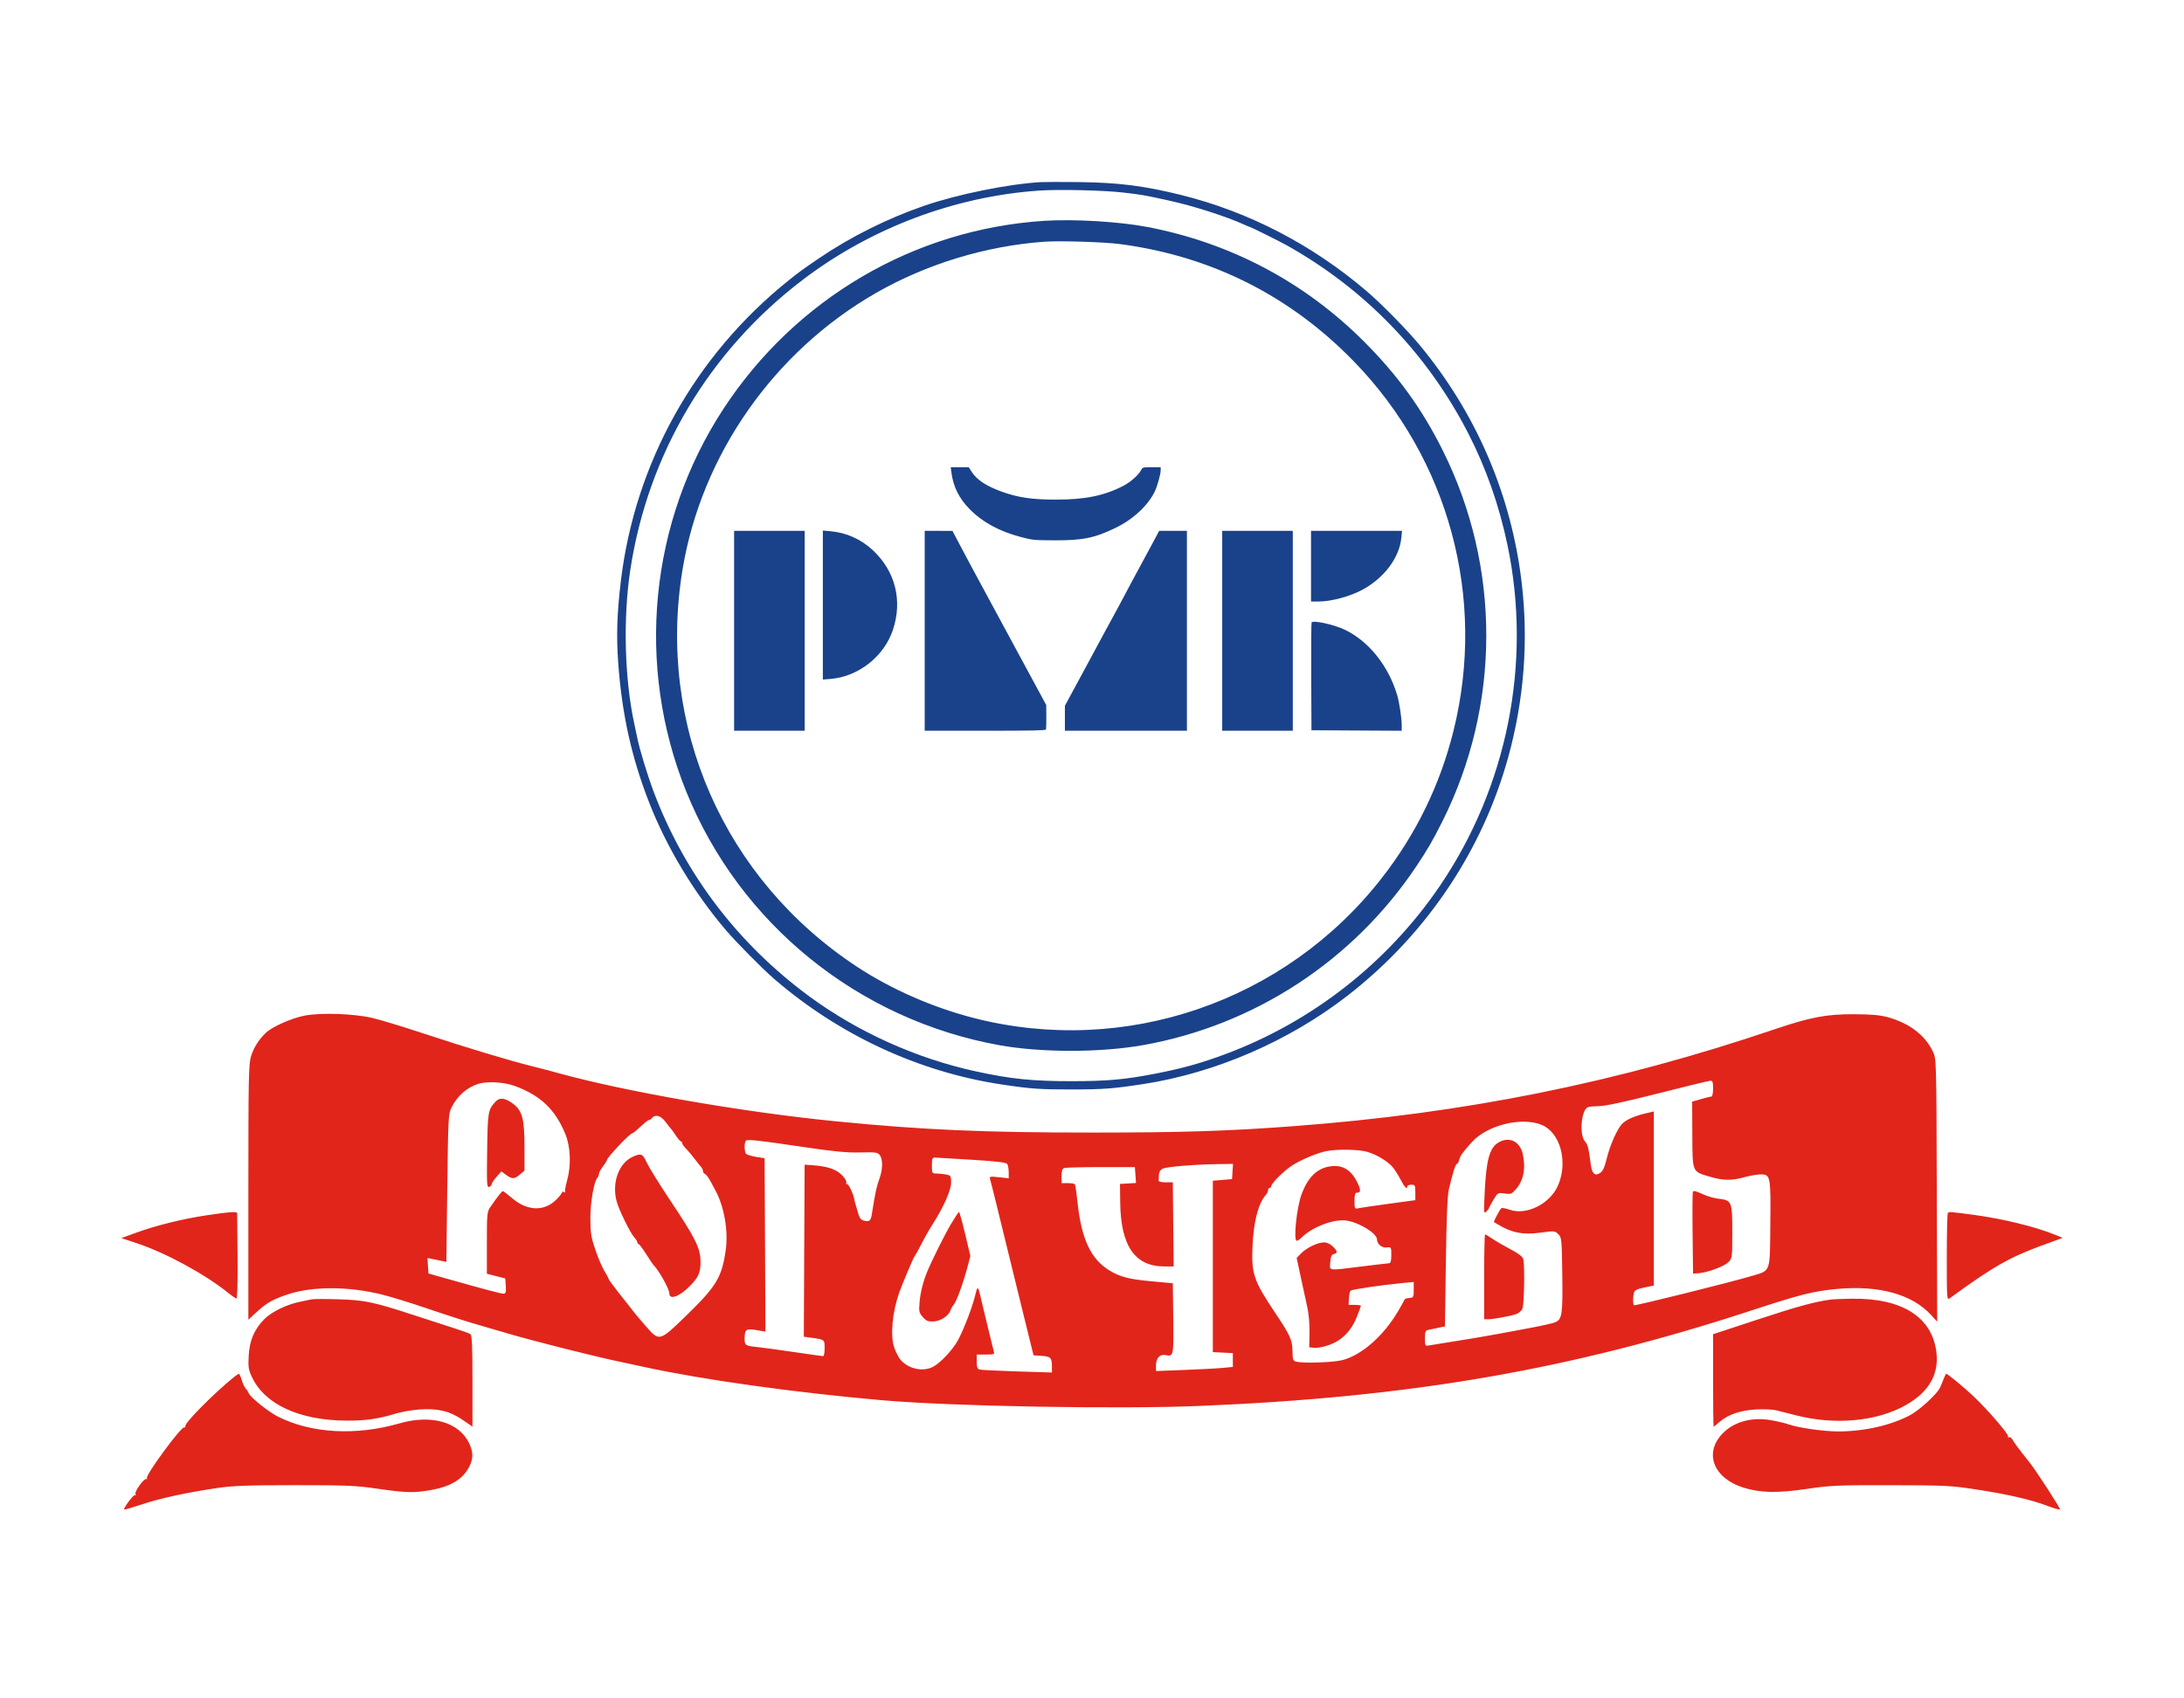 <svg width="180" height="140" viewBox="0 0 180 140" fill="none" xmlns="http://www.w3.org/2000/svg">
<path fill-rule="evenodd" clip-rule="evenodd" d="M85.771 15.014C83.098 15.167 78.918 16.015 76.171 16.962C73.117 18.015 70.098 19.523 67.485 21.3C66.15 22.209 65.885 22.401 65.014 23.099C57.267 29.3 52.316 38.186 51.161 47.961C50.852 50.578 50.793 52.435 50.95 54.619C51.252 58.83 52.042 62.408 53.489 66.121C54.934 69.829 57.173 73.557 59.826 76.673C60.666 77.66 62.848 79.866 63.786 80.677C69.159 85.32 75.711 88.362 82.571 89.397C84.935 89.753 85.71 89.808 88.306 89.805C90.96 89.802 91.759 89.741 94.249 89.357C100.167 88.444 106.219 85.825 111.039 82.091C117.763 76.882 122.511 69.65 124.539 61.526C125.724 56.779 125.979 51.967 125.302 47.17C124.33 40.289 121.515 33.916 117.065 28.515C115.992 27.213 113.86 25.041 112.609 23.976C108.12 20.154 102.925 17.462 97.366 16.078C94.284 15.311 92.142 15.042 88.846 15.009C87.452 14.995 86.068 14.998 85.771 15.014ZM92.628 15.877C94.146 16.058 94.269 16.079 96.285 16.518C98.324 16.962 101.052 17.834 102.581 18.532C102.793 18.629 102.987 18.708 103.012 18.708C103.08 18.708 105.447 19.885 106.01 20.199C112.459 23.795 117.62 29.133 121.003 35.708C122.468 38.555 123.553 41.644 124.242 44.923C126.277 54.62 124.231 64.878 118.623 73.095C114.355 79.349 108.159 84.208 101.065 86.866C98.981 87.646 97.45 88.073 95.122 88.522C92.672 88.994 91.221 89.122 88.306 89.123C85.077 89.124 83.305 88.942 80.41 88.311C75.51 87.243 70.683 85.065 66.675 82.112C60.803 77.784 56.428 72.027 53.877 65.272C53.371 63.929 52.699 61.724 52.524 60.83C52.482 60.618 52.371 60.089 52.276 59.654C51.472 55.968 51.343 50.938 51.95 46.962C53.411 37.399 58.45 28.927 66.167 23.06C71.778 18.794 78.672 16.192 85.646 15.71C87.299 15.596 91.021 15.685 92.628 15.877ZM86.02 18.206C75.314 18.908 65.576 24.622 59.634 33.688C53.527 43.006 52.369 54.856 56.551 65.23C60.947 76.133 70.724 84.058 82.368 86.157C85.817 86.778 90.703 86.776 94.207 86.152C103.405 84.513 111.545 79.181 116.747 71.388C117.651 70.034 118.076 69.302 118.847 67.77C123.696 58.137 123.714 46.734 118.894 37.1C117.191 33.696 115.209 30.954 112.455 28.19C107.543 23.262 101.444 20.029 94.577 18.713C92.233 18.264 88.511 18.043 86.02 18.206ZM92.296 20.118C99.803 21.105 106.31 24.367 111.579 29.787C119.42 37.85 122.51 49.302 119.796 60.234C118.69 64.692 116.713 68.75 113.876 72.387C105.92 82.587 92.711 87.113 80.244 83.912C76.906 83.055 73.484 81.556 70.697 79.732C59.669 72.511 54.099 59.83 56.265 46.879C57.839 37.474 63.784 28.984 72.173 24.163C76.349 21.763 81.287 20.261 86.103 19.924C87.375 19.835 91.011 19.949 92.296 20.118ZM78.414 38.952C78.562 40.109 79.042 41.077 79.901 41.953C80.98 43.053 82.35 43.798 84.172 44.276C85.103 44.52 85.226 44.532 86.893 44.54C89.227 44.552 90.225 44.348 91.963 43.503C93.391 42.808 94.626 41.659 95.175 40.513C95.389 40.066 95.662 39.079 95.662 38.75V38.515H94.916C94.18 38.515 94.168 38.518 94.048 38.752C93.842 39.15 93.185 39.734 92.6 40.039C91.032 40.857 89.441 41.184 87.018 41.185C85.069 41.186 83.874 41.009 82.532 40.518C81.289 40.064 80.514 39.554 80.104 38.921L79.842 38.515H79.1H78.358L78.414 38.952ZM60.503 51.997V60.236H63.412H66.322V51.997V43.758H63.412H60.503V51.997ZM67.818 49.875V56.017L68.462 55.964C70.744 55.777 72.855 54.118 73.587 51.937C74.398 49.523 73.803 47.119 71.966 45.381C70.984 44.452 69.762 43.903 68.42 43.786L67.818 43.734V49.875ZM76.212 51.997V60.236H81.191C85.098 60.236 86.177 60.214 86.206 60.133C86.227 60.075 86.24 59.598 86.236 59.071L86.228 58.114L83.976 53.953C82.737 51.664 81.432 49.249 81.075 48.585C80.718 47.922 80.272 47.096 80.085 46.751C79.898 46.406 79.464 45.592 79.122 44.942L78.498 43.76L77.355 43.759L76.212 43.758V51.997ZM95.059 44.653C94.796 45.145 94.458 45.772 94.307 46.047C93.932 46.731 92.692 49.045 92.211 49.959C91.994 50.37 91.771 50.782 91.715 50.874C91.659 50.965 91.414 51.415 91.17 51.873C90.926 52.33 90.06 53.936 89.246 55.441L87.766 58.178V59.207V60.236H92.794H97.823V51.997V43.758L96.68 43.758L95.537 43.758L95.059 44.653ZM100.732 51.997V60.236H103.641H106.55V51.997V43.758H103.641H100.732V51.997ZM108.051 46.671L108.051 49.584H108.675C109.715 49.584 111.274 49.166 112.286 48.616C114.106 47.626 115.346 45.958 115.501 44.29L115.551 43.758H111.801H108.051L108.051 46.671ZM108.099 51.314C108.071 51.359 108.057 53.376 108.068 55.795L108.088 60.195L111.807 60.217L115.527 60.238L115.527 59.759C115.526 59.214 115.326 57.884 115.159 57.321C114.44 54.888 112.799 52.838 110.822 51.903C109.906 51.47 108.227 51.107 108.099 51.314Z" fill="#1A428A"/>
<path fill-rule="evenodd" clip-rule="evenodd" d="M25.113 83.717C24.056 83.918 22.439 84.632 21.918 85.127C21.336 85.68 20.915 86.346 20.689 87.075C20.492 87.711 20.469 88.855 20.469 98.285V108.787L21.096 108.204C21.939 107.418 22.458 107.117 23.668 106.711C25.735 106.017 28.704 106.018 31.486 106.713C32.211 106.894 33.76 107.368 34.928 107.766C36.917 108.443 38.752 109.029 39.665 109.281C39.883 109.34 40.892 109.635 41.908 109.935C43.85 110.508 48.555 111.702 50.682 112.161C51.371 112.31 52.499 112.554 53.188 112.702C58.086 113.757 65.495 114.789 72.715 115.423C78.446 115.926 92.053 116.171 98.837 115.894C116.277 115.182 129.479 112.899 144.358 108.021C148.399 106.696 149.466 106.428 151.412 106.249C154.868 105.931 157.603 106.691 159.164 108.405L159.66 108.949L159.626 98.12C159.592 87.387 159.59 87.286 159.312 86.697C158.667 85.332 157.355 84.331 155.568 83.844C154.94 83.672 154.2 83.608 152.798 83.603C150.527 83.594 149.198 83.848 146.207 84.861C133.228 89.258 120.755 91.768 106.621 92.83C101.183 93.238 97.513 93.356 90.13 93.359C81.15 93.363 76.058 93.14 68.888 92.431C61.185 91.669 51.429 89.968 45.866 88.417C45.358 88.276 44.438 88.035 43.821 87.882C42.001 87.431 38.437 86.357 35.048 85.237C33.306 84.661 31.347 84.065 30.694 83.912C29.164 83.554 26.463 83.46 25.113 83.717ZM141.188 89.734C141.188 90.125 141.129 90.394 141.043 90.394C140.963 90.394 140.576 90.488 140.181 90.603L139.464 90.812L139.478 93.518C139.494 96.674 139.446 96.557 140.897 96.99C142.004 97.32 142.728 97.332 143.765 97.04C144.198 96.919 144.787 96.814 145.074 96.809C145.922 96.793 145.947 96.919 145.906 100.938C145.866 104.968 145.96 104.707 144.375 105.179C142.54 105.724 134.737 107.665 134.666 107.593C134.571 107.498 134.572 106.92 134.668 106.564C134.724 106.354 134.921 106.254 135.523 106.129L136.306 105.967V98.793V91.618L135.613 91.781C134.714 91.993 134.067 92.277 133.713 92.617C133.308 93.006 132.69 94.391 132.417 95.519C132.244 96.234 132.103 96.538 131.87 96.691C131.438 96.973 131.212 96.76 131.105 95.97C130.915 94.555 130.865 94.36 130.623 94.081C130.171 93.559 130.305 91.63 130.818 91.288C130.897 91.234 131.319 91.187 131.754 91.183C132.287 91.178 133.885 90.835 136.636 90.138C138.885 89.567 140.83 89.094 140.957 89.087C141.147 89.076 141.188 89.188 141.188 89.734ZM42.413 89.513C44.541 90.287 45.771 91.457 46.601 93.498C47.026 94.544 47.083 96.066 46.742 97.294C46.608 97.781 46.533 98.22 46.578 98.27C46.622 98.32 46.584 98.318 46.493 98.266C46.402 98.213 46.328 98.224 46.328 98.288C46.328 98.353 46.11 98.625 45.843 98.892C44.857 99.879 43.455 99.832 42.213 98.771C41.836 98.449 41.491 98.186 41.446 98.186C41.363 98.186 40.971 98.683 40.425 99.48C40.141 99.894 40.127 100.034 40.127 102.457V104.999L40.886 105.191L41.644 105.383L41.685 106.011C41.719 106.541 41.688 106.638 41.489 106.638C41.273 106.638 39.986 106.296 36.565 105.33L35.312 104.976L35.271 104.338L35.23 103.7L35.667 103.787C35.907 103.835 36.257 103.907 36.445 103.948L36.787 104.021L36.863 97.932C36.936 92.095 36.951 91.819 37.216 91.284C37.685 90.338 38.506 89.618 39.436 89.338C40.177 89.114 41.535 89.194 42.413 89.513ZM40.836 90.814C40.221 91.489 40.195 91.639 40.15 94.852C40.11 97.607 40.127 97.914 40.314 97.842C40.429 97.798 40.524 97.694 40.525 97.611C40.526 97.528 40.706 97.257 40.925 97.008L41.322 96.557L41.709 96.844C42.203 97.209 42.401 97.204 42.857 96.811L43.228 96.492V94.533C43.228 92.256 43.047 91.565 42.303 90.997C41.646 90.495 41.179 90.437 40.836 90.814ZM54.848 92.475C55.052 92.747 55.253 92.999 55.294 93.036C55.334 93.072 55.516 93.324 55.696 93.596C55.877 93.868 56.069 94.091 56.124 94.091C56.178 94.092 56.223 94.154 56.223 94.23C56.223 94.306 56.367 94.513 56.544 94.689C56.72 94.866 57.032 95.235 57.236 95.509C57.441 95.783 57.682 96.086 57.773 96.182C57.864 96.278 57.938 96.435 57.938 96.531C57.938 96.627 58.012 96.734 58.103 96.769C58.194 96.804 58.391 97.063 58.542 97.344C58.692 97.626 58.88 97.975 58.959 98.12C59.689 99.462 60.036 101.467 59.812 103.05C59.496 105.286 59.046 106.032 56.549 108.457C54.363 110.579 54.343 110.585 53.279 109.378C52.879 108.924 52.414 108.375 52.245 108.157C52.077 107.939 51.892 107.701 51.835 107.629C51.777 107.556 51.377 107.051 50.946 106.506C50.514 105.961 50.16 105.47 50.158 105.414C50.156 105.358 50.004 105.074 49.821 104.784C49.637 104.493 49.301 103.707 49.073 103.036C48.713 101.979 48.658 101.634 48.655 100.431C48.653 99.098 48.954 97.383 49.245 97.07C49.31 97.001 49.362 96.864 49.362 96.764C49.362 96.665 49.511 96.389 49.692 96.151C49.874 95.913 50.022 95.677 50.022 95.626C50.022 95.426 51.9 93.434 52.092 93.43C52.151 93.428 52.477 93.167 52.816 92.848C53.156 92.529 53.459 92.294 53.49 92.325C53.521 92.356 53.622 92.291 53.714 92.18C54.006 91.828 54.449 91.943 54.848 92.475ZM127.06 92.724C128.602 93.355 129.255 95.782 128.406 97.726C127.75 99.229 125.821 100.2 124.441 99.723C124.119 99.612 123.807 99.552 123.746 99.589C123.623 99.665 123.071 100.71 123.137 100.741C123.16 100.752 123.297 100.835 123.443 100.924C124.566 101.619 125.531 101.805 126.979 101.607C128.108 101.453 128.154 101.457 128.432 101.735C128.709 102.012 128.721 102.142 128.76 105.078C128.803 108.346 128.745 108.739 128.187 108.993C128.013 109.073 127.052 109.289 126.052 109.475C125.052 109.66 123.789 109.896 123.245 109.998C122.418 110.154 121.336 110.334 117.737 110.912C117.463 110.956 117.44 110.909 117.44 110.32C117.44 109.763 117.478 109.673 117.737 109.619C117.9 109.586 118.271 109.508 118.561 109.447L119.089 109.336L119.164 104.058C119.214 100.501 119.293 98.544 119.407 98.054C119.71 96.744 119.963 95.941 120.073 95.941C120.133 95.941 120.219 95.792 120.265 95.609C120.353 95.257 120.507 95.041 121.294 94.16C122.553 92.75 125.393 92.043 127.06 92.724ZM66.246 94.553C68.727 94.921 69.804 95.024 70.895 94.997C72.174 94.965 72.335 94.987 72.511 95.22C72.78 95.577 72.762 96.408 72.468 97.196C72.249 97.784 72.126 98.361 71.858 100.063C71.767 100.639 71.657 100.733 71.204 100.619C70.95 100.555 70.834 100.403 70.722 99.988C70.64 99.687 70.542 99.352 70.504 99.243C70.466 99.134 70.422 98.955 70.406 98.846C70.344 98.424 69.91 97.531 69.799 97.6C69.736 97.639 69.715 97.588 69.754 97.487C69.794 97.382 69.624 97.1 69.367 96.843C68.891 96.366 68.162 96.13 66.909 96.047L66.316 96.007L66.282 103.097L66.248 110.187L66.875 110.273C67.97 110.422 67.965 110.417 67.965 111.137C67.965 111.495 67.91 111.788 67.844 111.788C67.778 111.788 66.717 111.64 65.488 111.459C64.259 111.278 62.933 111.096 62.542 111.055C61.422 110.939 61.368 110.907 61.37 110.36C61.374 109.576 61.487 109.492 62.343 109.64L63.086 109.768L63.052 102.623L63.017 95.479L62.292 95.358C61.893 95.292 61.523 95.173 61.469 95.094C61.342 94.906 61.341 94.165 61.467 94.034C61.6 93.897 62.44 93.988 66.246 94.553ZM123.476 94.192C122.765 94.633 122.493 95.629 122.366 98.251C122.283 99.975 122.292 100.083 122.497 99.878C122.618 99.757 122.717 99.626 122.717 99.588C122.717 99.549 122.88 99.244 123.08 98.91C123.438 98.31 123.45 98.303 123.996 98.383C124.498 98.457 124.584 98.426 124.92 98.05C125.569 97.325 125.771 96.29 125.495 95.103C125.253 94.058 124.349 93.65 123.476 94.192ZM112.629 94.933C113.389 95.135 114.333 95.692 114.768 96.193C114.932 96.381 115.229 96.847 115.428 97.228C115.766 97.876 115.988 98.098 115.988 97.79C115.988 97.717 116.137 97.658 116.318 97.658C116.624 97.658 116.648 97.703 116.648 98.295V98.931L114.438 99.232C113.223 99.398 112.095 99.563 111.931 99.6C111.654 99.663 111.635 99.624 111.635 98.993C111.635 98.493 111.684 98.318 111.825 98.318C112.17 98.318 112.176 98.072 111.848 97.432C111.314 96.387 110.612 95.989 109.59 96.15C108.549 96.314 107.802 97.045 107.285 98.406C106.871 99.499 106.58 102.28 106.88 102.28C106.95 102.28 107.113 102.173 107.243 102.042C108.149 101.129 109.949 100.45 111.012 100.62C112.058 100.787 113.475 101.669 113.486 102.16C113.495 102.549 113.876 102.872 114.278 102.83C114.666 102.789 114.669 102.794 114.669 103.459C114.669 103.906 114.614 104.129 114.504 104.13C114.414 104.131 113.393 104.25 112.236 104.395C109.37 104.752 109.578 104.78 109.636 104.047C109.673 103.584 109.745 103.421 109.934 103.371C110.267 103.284 110.248 103.15 109.848 102.748C109.639 102.539 109.364 102.412 109.121 102.412C108.602 102.412 107.67 102.861 107.227 103.324L106.869 103.697L107.205 105.267C107.39 106.13 107.633 107.252 107.747 107.761C107.867 108.299 107.942 109.181 107.927 109.874L107.901 111.062L108.36 111.102C108.612 111.124 109.165 111.012 109.588 110.853C110.616 110.468 111.369 109.701 111.815 108.584C112.006 108.106 112.162 107.681 112.162 107.639C112.162 107.597 111.934 107.563 111.655 107.563H111.148L111.173 107.028C111.187 106.734 111.252 106.446 111.318 106.389C111.437 106.284 113.978 105.913 115.633 105.758L116.516 105.675L116.516 106.322C116.516 106.932 116.496 106.969 116.157 106.989C115.96 107.001 115.781 107.063 115.759 107.128C115.738 107.193 115.498 107.622 115.228 108.082C114.023 110.126 112.234 111.699 110.641 112.114C109.88 112.313 107.384 112.394 106.808 112.239C106.572 112.176 106.532 112.061 106.526 111.416C106.518 110.467 106.349 110.09 105.106 108.233C103.309 105.55 103.12 104.986 103.233 102.641C103.33 100.632 103.73 99.135 104.345 98.476C104.436 98.379 104.51 98.214 104.51 98.111C104.51 98.007 104.57 97.922 104.642 97.922C104.715 97.922 104.774 97.857 104.774 97.777C104.774 97.547 105.84 96.49 106.503 96.064C107.229 95.598 108.575 95.035 109.318 94.888C110.177 94.717 111.908 94.741 112.629 94.933ZM52.184 95.338C51.002 95.853 50.404 97.485 50.826 99.044C51.014 99.74 51.95 101.647 52.274 101.995C52.414 102.146 52.529 102.331 52.529 102.407C52.529 102.482 52.573 102.545 52.628 102.545C52.682 102.546 52.963 102.917 53.251 103.371C53.539 103.824 53.806 104.225 53.844 104.261C54.29 104.684 55.167 106.255 55.167 106.631C55.167 107.173 55.983 106.885 56.82 106.047C57.569 105.297 57.736 104.923 57.734 103.997C57.732 102.894 57.334 102.093 55.198 98.891C54.334 97.595 53.484 96.223 53.309 95.842C52.972 95.105 52.847 95.049 52.184 95.338ZM80.084 95.599C82.185 95.73 82.932 95.821 83.018 95.957C83.081 96.057 83.134 96.361 83.135 96.632L83.137 97.126L82.33 97.041C81.578 96.962 81.529 96.974 81.602 97.208C81.645 97.347 81.862 98.203 82.083 99.111C82.742 101.82 83.634 105.457 84.432 108.685L85.182 111.722L85.839 111.764C86.589 111.811 86.695 111.918 86.697 112.629L86.699 113.138L83.83 113.048C82.252 112.998 80.856 112.928 80.729 112.892C80.554 112.843 80.499 112.686 80.499 112.242V111.656H81.24C81.945 111.656 81.977 111.642 81.897 111.359C81.827 111.112 81.142 108.287 80.757 106.661C80.603 106.006 80.544 106.026 80.365 106.796C80.152 107.713 79.443 109.565 78.965 110.453C78.531 111.259 77.515 112.347 76.895 112.669C76.065 113.101 74.87 112.843 74.223 112.094C74.073 111.92 73.842 111.476 73.71 111.108C73.363 110.143 73.528 108.223 74.101 106.572C74.29 106.028 75.283 103.664 75.35 103.601C75.415 103.539 75.785 102.863 76.254 101.95C76.366 101.732 76.657 101.24 76.901 100.857C77.783 99.471 78.388 98.099 78.388 97.483C78.388 96.934 78.363 96.894 77.975 96.816C77.749 96.771 77.392 96.734 77.184 96.734C76.817 96.734 76.804 96.713 76.804 96.073C76.804 95.531 76.846 95.414 77.035 95.418C77.162 95.42 78.534 95.502 80.084 95.599ZM101.582 96.568L101.542 97.196L100.75 97.262L99.959 97.328V104.393V111.458L100.783 111.498L101.608 111.537V112.107V112.676L100.783 112.757C100.33 112.801 98.905 112.877 97.617 112.927L95.275 113.017V112.544C95.275 111.948 95.592 111.608 96.061 111.702C96.724 111.834 96.734 111.787 96.696 108.676L96.66 105.78L94.945 105.623C93.062 105.452 92.299 105.256 91.43 104.721C89.897 103.777 89.131 102.142 88.807 99.115C88.726 98.355 88.63 97.686 88.595 97.629C88.56 97.572 88.297 97.526 88.011 97.526H87.491V96.946C87.491 96.538 87.553 96.342 87.7 96.285C87.814 96.241 89.174 96.205 90.721 96.205H93.534L93.58 96.86L93.626 97.514L92.966 97.553L92.306 97.592L92.325 99.111C92.367 102.697 93.533 104.393 95.953 104.393H96.731L96.695 100.926L96.66 97.46H96.067C95.672 97.46 95.477 97.404 95.486 97.295C95.493 97.204 95.508 96.98 95.519 96.797C95.531 96.591 95.653 96.413 95.836 96.33C96.181 96.175 98.47 95.986 100.329 95.96L101.622 95.941L101.582 96.568ZM139.523 98.245C139.489 98.334 139.478 99.888 139.5 101.697L139.538 104.987L140 104.952C140.748 104.894 142.1 104.392 142.448 104.044C142.764 103.727 142.771 103.677 142.771 101.548C142.771 99.022 142.737 98.942 141.607 98.808C141.235 98.764 140.627 98.583 140.257 98.405C139.772 98.173 139.568 98.128 139.523 98.245ZM16.999 100.182C15.026 100.479 12.837 101.023 11.178 101.628L10 102.058L11.26 102.475C13.658 103.268 16.931 105.048 18.834 106.594C19.131 106.836 19.428 107.034 19.493 107.034C19.561 107.034 19.598 105.549 19.579 103.568C19.562 101.661 19.547 100.056 19.547 100.002C19.545 99.852 18.861 99.9 16.999 100.182ZM78.362 100.926C77.851 101.792 76.791 103.921 76.406 104.855C76.084 105.638 75.859 106.535 75.791 107.304C75.722 108.096 75.743 108.202 76.049 108.557C76.321 108.874 76.48 108.943 76.915 108.931C77.496 108.916 78.179 108.479 78.331 108.025C78.379 107.879 78.5 107.668 78.599 107.554C78.827 107.293 79.371 105.815 79.713 104.525L79.976 103.535L79.545 101.72C79.307 100.722 79.08 99.905 79.04 99.904C78.999 99.904 78.694 100.364 78.362 100.926ZM160.538 99.991C160.489 100.039 160.45 101.681 160.45 103.639C160.45 107.094 160.457 107.193 160.697 107.017C164.163 104.476 165.62 103.64 168.285 102.667L170 102.041L169.486 101.826C167.817 101.128 164.967 100.433 162.45 100.111C160.572 99.871 160.652 99.876 160.538 99.991ZM122.321 105.251V108.751H122.627C123.026 108.751 124.386 108.508 124.907 108.344C125.137 108.272 125.383 108.069 125.468 107.883C125.625 107.538 125.681 104.304 125.539 103.775C125.488 103.587 125.136 103.318 124.518 102.995C123.999 102.724 123.326 102.334 123.023 102.127C122.72 101.921 122.438 101.752 122.396 101.752C122.355 101.752 122.321 103.327 122.321 105.251ZM25.681 107.107C25.535 107.141 25.09 107.235 24.691 107.315C23.625 107.53 22.38 108.138 21.794 108.729C20.96 109.573 20.566 110.488 20.497 111.742C20.444 112.694 20.477 112.901 20.775 113.532C21.83 115.764 24.669 117.074 28.517 117.104C30.109 117.116 31.179 116.965 32.607 116.527C33.079 116.382 33.952 116.229 34.547 116.186C36.067 116.077 37.065 116.313 38.108 117.028L38.94 117.597V113.851C38.94 111.007 38.9 110.074 38.775 109.981C38.684 109.914 38.165 109.719 37.62 109.547C37.076 109.376 35.562 108.885 34.256 108.456C30.781 107.316 30.07 107.165 27.858 107.101C26.805 107.071 25.826 107.073 25.681 107.107ZM150.885 107.125C149.62 107.287 148.116 107.698 144.849 108.774L141.188 109.98V113.79C141.188 115.885 141.209 117.599 141.236 117.599C141.262 117.599 141.485 117.421 141.73 117.204C142.407 116.605 143.458 116.249 144.75 116.182C145.366 116.15 146.109 116.183 146.399 116.255C146.689 116.327 147.402 116.508 147.982 116.657C151.237 117.495 154.675 117.179 157.075 115.822C158.936 114.771 159.786 113.34 159.604 111.567C159.301 108.603 156.807 106.992 152.618 107.054C151.882 107.065 151.102 107.097 150.885 107.125ZM19.282 113.516C17.652 114.831 15.246 117.255 15.276 117.551C15.286 117.648 15.245 117.698 15.186 117.662C14.971 117.529 11.964 121.618 12.106 121.849C12.158 121.932 12.139 121.962 12.065 121.916C11.896 121.811 11.057 122.967 11.17 123.149C11.216 123.223 11.191 123.268 11.115 123.248C10.98 123.213 10.143 124.343 10.235 124.435C10.26 124.46 10.911 124.27 11.68 124.012C13.185 123.508 15.364 123.034 17.897 122.66C19.185 122.47 20.375 122.426 24.295 122.425C28.588 122.424 29.331 122.456 31.138 122.719C33.472 123.058 34.131 123.074 35.537 122.823C37.179 122.53 38.152 121.929 38.689 120.875C39.014 120.238 39.006 119.669 38.664 118.962C37.824 117.224 35.555 116.575 32.944 117.326C29.32 118.368 25.646 118.162 22.885 116.761C22.112 116.369 20.625 115.175 20.501 114.847C20.455 114.726 20.342 114.551 20.249 114.457C20.156 114.363 20.01 114.051 19.924 113.763C19.838 113.476 19.733 113.243 19.69 113.246C19.647 113.248 19.463 113.37 19.282 113.516ZM160.188 113.67C160.1 113.906 159.964 114.233 159.887 114.396C159.64 114.917 158.18 116.256 157.423 116.656C155.828 117.498 153.626 117.996 151.502 117.995C150.316 117.994 148.216 117.697 147.436 117.419C147.136 117.312 146.444 117.15 145.898 117.058C144.354 116.798 142.893 117.208 141.975 118.159C140.412 119.779 141.215 121.855 143.705 122.631C145.088 123.062 146.51 123.09 148.906 122.733C150.841 122.445 151.416 122.42 155.832 122.427C160.374 122.435 160.779 122.455 162.956 122.79C165.528 123.185 167.454 123.634 168.802 124.151C169.296 124.34 169.735 124.461 169.778 124.418C169.838 124.357 167.813 121.231 167.287 120.572C166.409 119.472 166.005 118.933 165.873 118.685C165.785 118.519 165.649 118.424 165.568 118.474C165.486 118.525 165.459 118.504 165.508 118.426C165.603 118.271 163.832 116.209 162.627 115.074C161.859 114.351 160.513 113.241 160.404 113.241C160.374 113.241 160.277 113.434 160.188 113.67Z" fill="#E1251B"/>
</svg>
